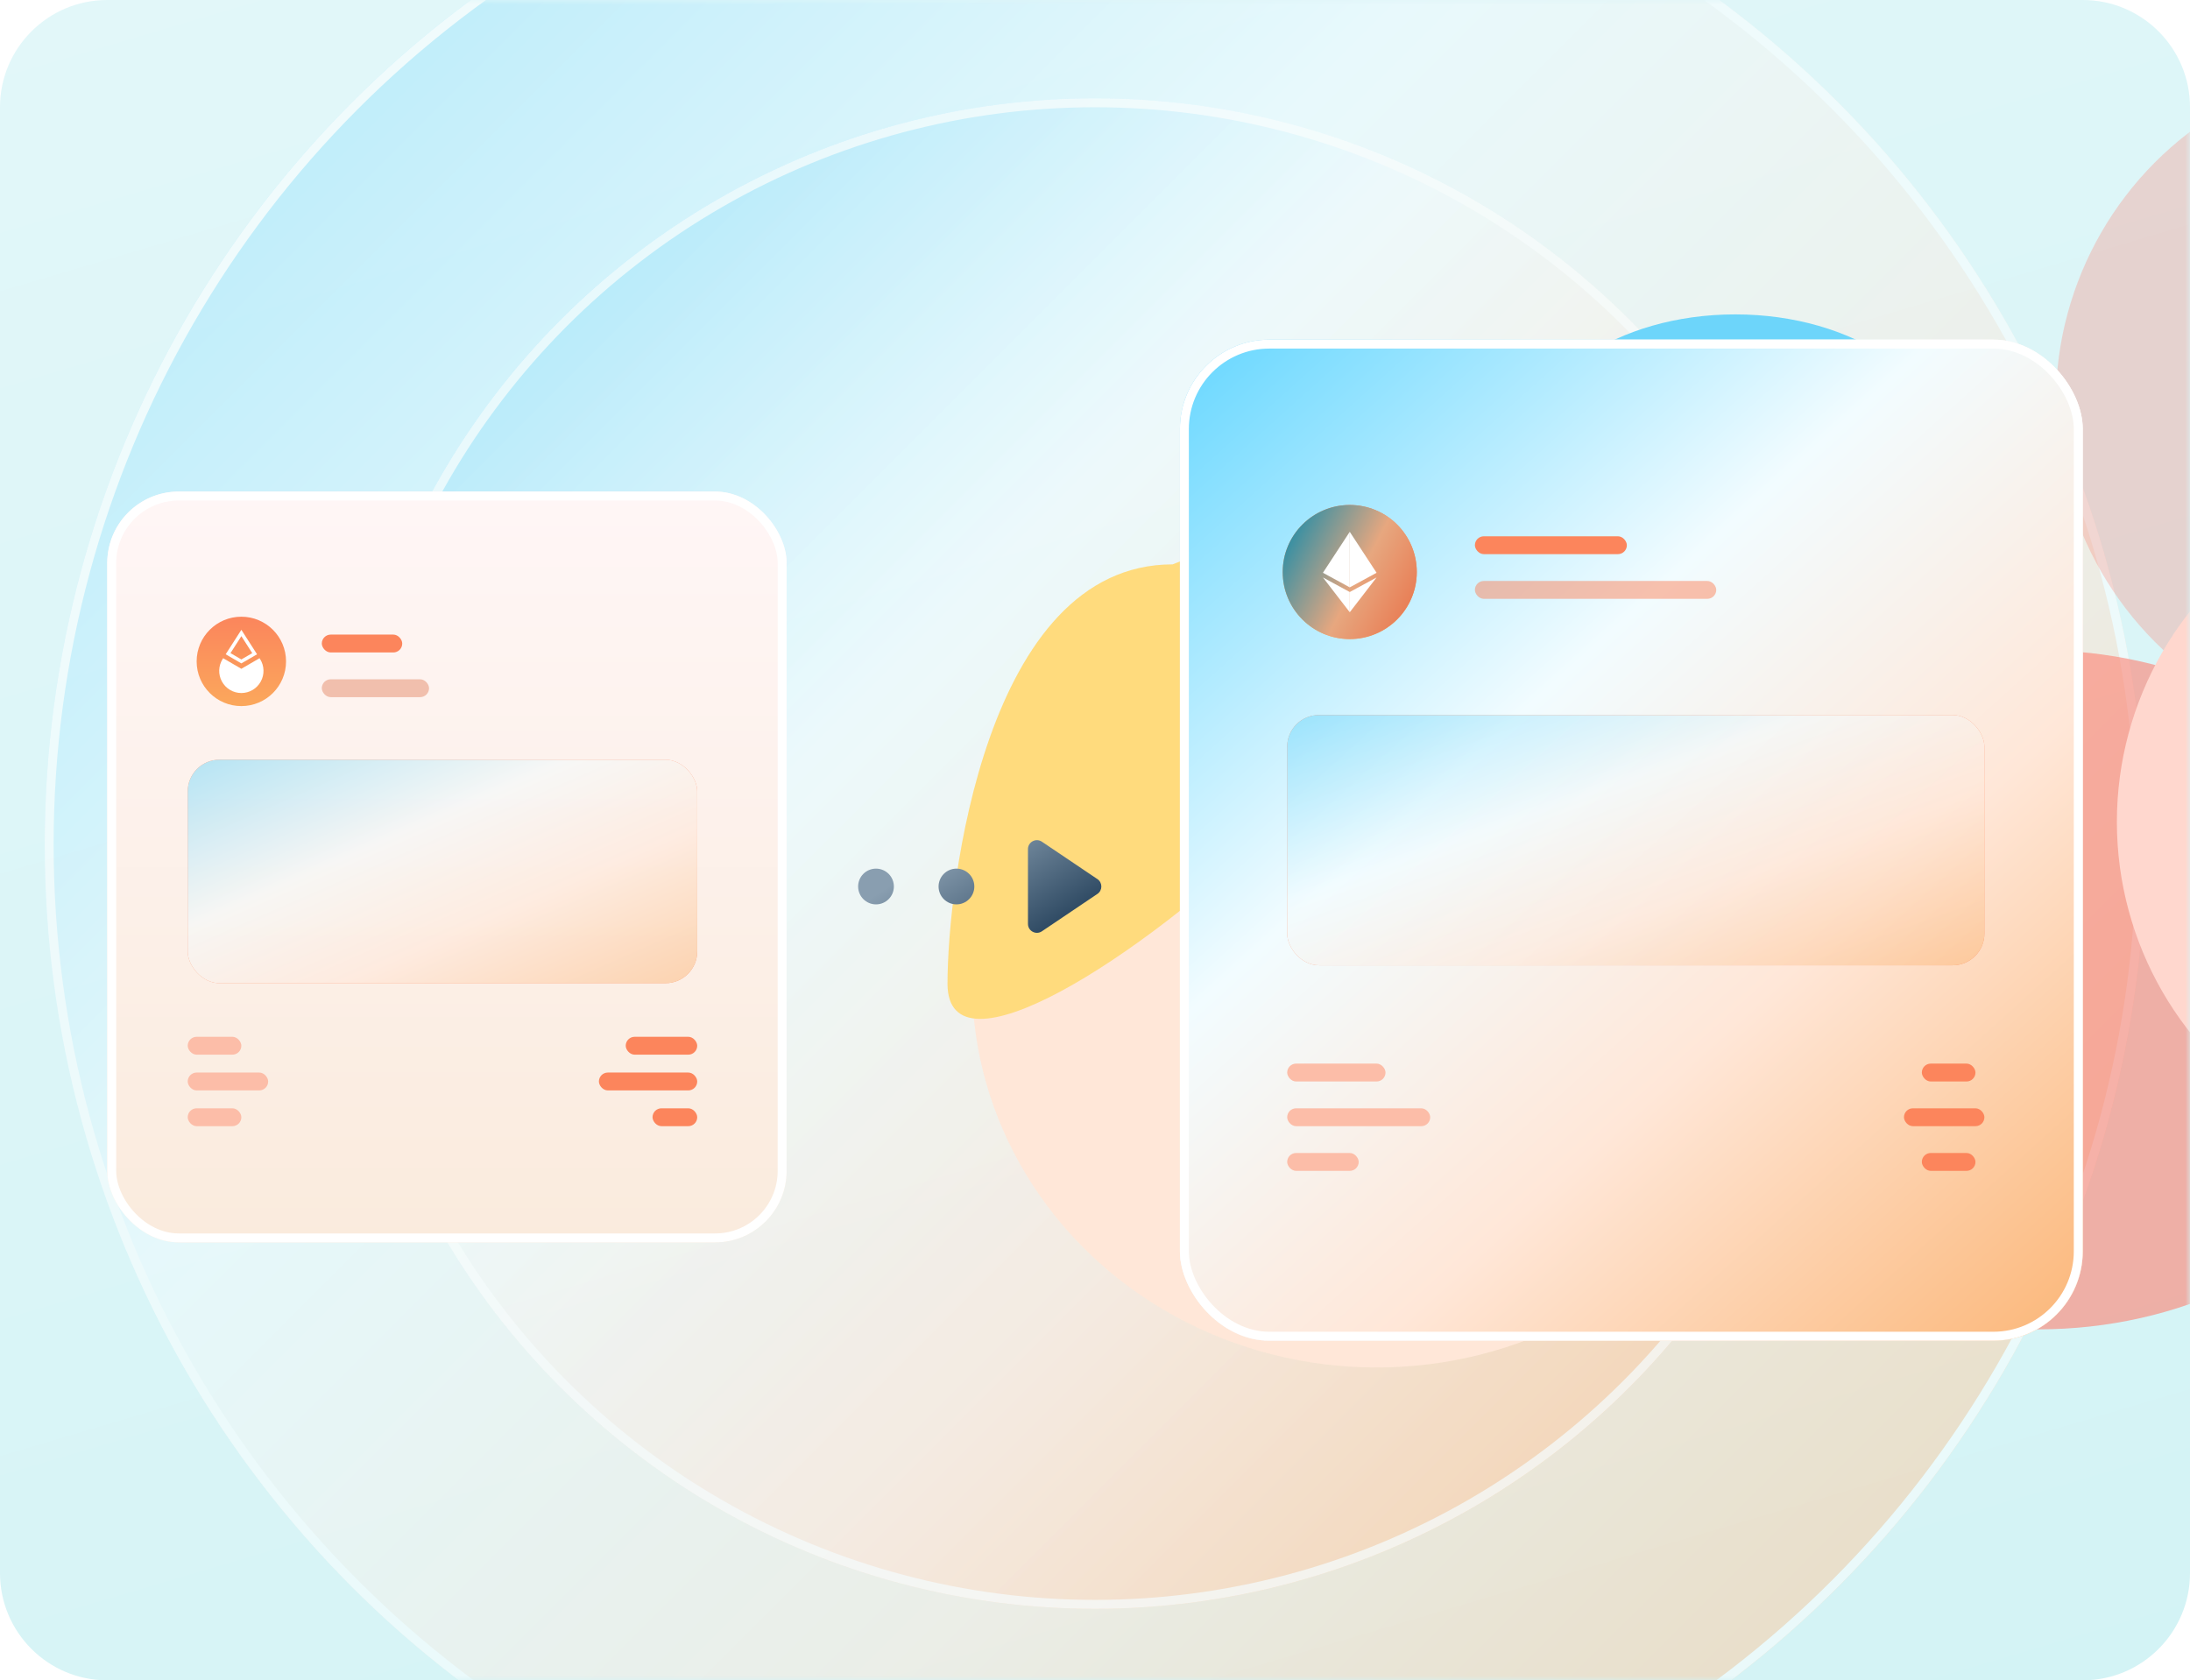 <svg width="245" height="188" viewBox="0 0 245 188" fill="none" xmlns="http://www.w3.org/2000/svg">
<path d="M0 12C0 5.373 5.373 0 12 0H233C239.627 0 245 5.373 245 12V176C245 182.627 239.627 188 233 188H12C5.373 188 0 182.627 0 176V12Z" fill="url(#paint0_linear_1303_414)"/>
<mask id="mask0_1303_414" style="mask-type:alpha" maskUnits="userSpaceOnUse" x="0" y="0" width="245" height="188">
<path d="M0 12C0 5.373 5.373 0 12 0H233C239.627 0 245 5.373 245 12V176C245 182.627 239.627 188 233 188H12C5.373 188 0 182.627 0 176V12Z" fill="url(#paint1_linear_1303_414)"/>
</mask>
<g mask="url(#mask0_1303_414)">
<g opacity="0.5" filter="url(#filter0_d_1303_414)">
<circle cx="122.5" cy="93.5" r="117.5" fill="url(#paint2_linear_1303_414)"/>
<circle cx="122.5" cy="93.5" r="117" stroke="white"/>
</g>
<g opacity="0.5" filter="url(#filter1_d_1303_414)">
<circle cx="122.5" cy="94.5" r="84.5" fill="url(#paint3_linear_1303_414)"/>
<circle cx="122.5" cy="94.5" r="84" stroke="white"/>
</g>
<g opacity="0.3" filter="url(#filter2_f_1303_414)">
<circle cx="37.994" cy="37.994" r="37.994" transform="matrix(-1 0 0 1 305.977 7)" fill="#FD8072"/>
</g>
<g opacity="0.6" filter="url(#filter3_f_1303_414)">
<ellipse cx="44.611" cy="37.994" rx="44.611" ry="37.994" transform="matrix(-1 0 0 1 272.679 72.743)" fill="#FD8072"/>
</g>
<g filter="url(#filter4_f_1303_414)">
<circle cx="37.994" cy="37.994" r="37.994" transform="matrix(-1 0 0 1 312.808 53.959)" fill="#FFD7CE"/>
</g>
<g filter="url(#filter5_f_1303_414)">
<ellipse cx="23.906" cy="16.222" rx="23.906" ry="16.222" transform="matrix(-1 0 0 1 218.036 35.175)" fill="#6DD5FA"/>
</g>
<g filter="url(#filter6_f_1303_414)">
<ellipse cx="45.252" cy="43.117" rx="45.252" ry="43.117" transform="matrix(-1 0 0 1 199.252 66.766)" fill="#FFE7D8"/>
</g>
<g filter="url(#filter7_f_1303_414)">
<path d="M106 110.061C106 120.906 127.345 107.499 143.14 92.131C158.936 76.763 174.494 86.919 182.842 72.453C191.191 57.986 177.72 44.318 131.187 63.143C110.204 63.143 106 99.215 106 110.061Z" fill="#FFDB7D"/>
</g>
</g>
<g filter="url(#filter8_d_1303_414)">
<rect x="12" y="55" width="76" height="84" rx="8" fill="url(#paint4_linear_1303_414)"/>
<rect x="12.5" y="55.5" width="75" height="83" rx="7.5" stroke="white"/>
</g>
<rect x="70" y="116" width="8" height="2" rx="1" fill="#FC855C"/>
<rect x="67" y="120" width="11" height="2" rx="1" fill="#FC855C"/>
<rect x="73" y="124" width="5" height="2" rx="1" fill="#FC855C"/>
<rect x="21" y="116" width="6" height="2" rx="1" fill="#FCBDA8"/>
<rect x="21" y="124" width="6" height="2" rx="1" fill="#FCBDA8"/>
<rect x="21" y="120" width="9" height="2" rx="1" fill="#FCBDA8"/>
<rect x="36" y="71" width="9" height="2" rx="1" fill="#FC855C"/>
<rect x="36" y="76" width="12" height="2" rx="1" fill="#F1BFAD"/>
<g style="mix-blend-mode:multiply" opacity="0.5">
<rect x="21" y="85" width="57" height="25" rx="3.545" fill="#FD4100"/>
<rect x="21" y="85" width="57" height="25" rx="3.545" fill="url(#paint5_linear_1303_414)"/>
</g>
<path d="M27 79C29.761 79 32 76.761 32 74C32 71.239 29.761 69 27 69C24.239 69 22 71.239 22 74C22 76.761 24.239 79 27 79Z" fill="url(#paint6_linear_1303_414)"/>
<path fill-rule="evenodd" clip-rule="evenodd" d="M28.756 73.204L27.002 70.465L25.248 73.204L27.002 74.224L28.756 73.204ZM27.002 71.174L25.785 73.074L27.002 73.782L28.219 73.074L27.002 71.174ZM24.965 73.643L27 74.826L29.035 73.643L29.091 73.729C29.329 74.104 29.463 74.536 29.477 74.98C29.492 75.424 29.387 75.863 29.173 76.252C28.959 76.642 28.645 76.967 28.263 77.193C27.881 77.419 27.445 77.538 27.001 77.538C26.556 77.538 26.12 77.419 25.738 77.193C25.356 76.967 25.042 76.642 24.828 76.252C24.614 75.863 24.509 75.424 24.524 74.98C24.538 74.536 24.672 74.104 24.91 73.729L24.965 73.643Z" fill="white"/>
<g filter="url(#filter9_d_1303_414)">
<rect x="132" y="38" width="101" height="112" rx="10" fill="url(#paint7_linear_1303_414)"/>
<rect x="132" y="38" width="101" height="112" rx="10" fill="url(#paint8_linear_1303_414)"/>
<rect x="132.5" y="38.5" width="100" height="111" rx="9.5" stroke="white"/>
</g>
<g style="mix-blend-mode:multiply" opacity="0.5">
<rect x="144" y="80" width="78" height="28" rx="3.545" fill="#FD4100"/>
<rect x="144" y="80" width="78" height="28" rx="3.545" fill="url(#paint9_linear_1303_414)"/>
</g>
<path d="M151 71.5C155.142 71.5 158.5 68.142 158.5 64C158.5 59.858 155.142 56.5 151 56.5C146.858 56.5 143.5 59.858 143.5 64C143.5 68.142 146.858 71.5 151 71.5Z" fill="url(#paint10_linear_1303_414)"/>
<path d="M151 71.5C155.142 71.5 158.5 68.142 158.5 64C158.5 59.858 155.142 56.5 151 56.5C146.858 56.5 143.5 59.858 143.5 64C143.5 68.142 146.858 71.5 151 71.5Z" fill="url(#paint11_linear_1303_414)"/>
<path d="M151 59.5V65.716L148 64.084L151 59.5Z" fill="white"/>
<path d="M151 59.5L154 64.084L151 65.716V59.5Z" fill="white"/>
<path d="M151 66.239V68.5L148 64.608L151 66.239Z" fill="white"/>
<path d="M151 68.5V66.239L154 64.608L151 68.5Z" fill="white"/>
<rect x="165" y="60" width="17" height="2" rx="1" fill="#FC855C"/>
<rect opacity="0.5" x="165" y="65" width="27" height="2" rx="1" fill="#FC855C"/>
<rect x="144" y="119" width="11" height="2" rx="1" fill="#FCBDA8"/>
<rect x="215" y="119" width="6" height="2" rx="1" fill="#FC855C"/>
<rect x="213" y="124" width="9" height="2" rx="1" fill="#FC855C"/>
<rect x="215" y="129" width="6" height="2" rx="1" fill="#FC855C"/>
<rect x="144" y="129" width="8" height="2" rx="1" fill="#FCBDA8"/>
<rect x="144" y="124" width="16" height="2" rx="1" fill="#FCBDA8"/>
<path fill-rule="evenodd" clip-rule="evenodd" d="M122.769 100.014C123.357 99.618 123.357 98.752 122.769 98.355L116.559 94.172C115.894 93.725 115 94.201 115 95.002V103.368C115 104.168 115.894 104.644 116.559 104.197L122.769 100.014ZM100 99.185C100 100.289 99.105 101.185 98 101.185C96.895 101.185 96 100.289 96 99.185C96 98.08 96.895 97.185 98 97.185C99.105 97.185 100 98.08 100 99.185ZM109 99.185C109 100.289 108.105 101.185 107 101.185C105.895 101.185 105 100.289 105 99.185C105 98.08 105.895 97.185 107 97.185C108.105 97.185 109 98.08 109 99.185Z" fill="url(#paint12_linear_1303_414)"/>
<defs>
<filter id="filter0_d_1303_414" x="3" y="-25" width="239" height="239" filterUnits="userSpaceOnUse" color-interpolation-filters="sRGB">
<feFlood flood-opacity="0" result="BackgroundImageFix"/>
<feColorMatrix in="SourceAlpha" type="matrix" values="0 0 0 0 0 0 0 0 0 0 0 0 0 0 0 0 0 0 127 0" result="hardAlpha"/>
<feOffset dy="1"/>
<feGaussianBlur stdDeviation="1"/>
<feComposite in2="hardAlpha" operator="out"/>
<feColorMatrix type="matrix" values="0 0 0 0 0 0 0 0 0 0 0 0 0 0 0 0 0 0 0.05 0"/>
<feBlend mode="normal" in2="BackgroundImageFix" result="effect1_dropShadow_1303_414"/>
<feBlend mode="normal" in="SourceGraphic" in2="effect1_dropShadow_1303_414" result="shape"/>
</filter>
<filter id="filter1_d_1303_414" x="36" y="9" width="173" height="173" filterUnits="userSpaceOnUse" color-interpolation-filters="sRGB">
<feFlood flood-opacity="0" result="BackgroundImageFix"/>
<feColorMatrix in="SourceAlpha" type="matrix" values="0 0 0 0 0 0 0 0 0 0 0 0 0 0 0 0 0 0 127 0" result="hardAlpha"/>
<feOffset dy="1"/>
<feGaussianBlur stdDeviation="1"/>
<feComposite in2="hardAlpha" operator="out"/>
<feColorMatrix type="matrix" values="0 0 0 0 0 0 0 0 0 0 0 0 0 0 0 0 0 0 0.05 0"/>
<feBlend mode="normal" in2="BackgroundImageFix" result="effect1_dropShadow_1303_414"/>
<feBlend mode="normal" in="SourceGraphic" in2="effect1_dropShadow_1303_414" result="shape"/>
</filter>
<filter id="filter2_f_1303_414" x="169.989" y="-53" width="195.988" height="195.988" filterUnits="userSpaceOnUse" color-interpolation-filters="sRGB">
<feFlood flood-opacity="0" result="BackgroundImageFix"/>
<feBlend mode="normal" in="SourceGraphic" in2="BackgroundImageFix" result="shape"/>
<feGaussianBlur stdDeviation="30" result="effect1_foregroundBlur_1303_414"/>
</filter>
<filter id="filter3_f_1303_414" x="103.457" y="-7.257" width="249.222" height="235.988" filterUnits="userSpaceOnUse" color-interpolation-filters="sRGB">
<feFlood flood-opacity="0" result="BackgroundImageFix"/>
<feBlend mode="normal" in="SourceGraphic" in2="BackgroundImageFix" result="shape"/>
<feGaussianBlur stdDeviation="40" result="effect1_foregroundBlur_1303_414"/>
</filter>
<filter id="filter4_f_1303_414" x="156.82" y="-26.041" width="235.988" height="235.988" filterUnits="userSpaceOnUse" color-interpolation-filters="sRGB">
<feFlood flood-opacity="0" result="BackgroundImageFix"/>
<feBlend mode="normal" in="SourceGraphic" in2="BackgroundImageFix" result="shape"/>
<feGaussianBlur stdDeviation="40" result="effect1_foregroundBlur_1303_414"/>
</filter>
<filter id="filter5_f_1303_414" x="110.223" y="-24.825" width="167.813" height="152.444" filterUnits="userSpaceOnUse" color-interpolation-filters="sRGB">
<feFlood flood-opacity="0" result="BackgroundImageFix"/>
<feBlend mode="normal" in="SourceGraphic" in2="BackgroundImageFix" result="shape"/>
<feGaussianBlur stdDeviation="30" result="effect1_foregroundBlur_1303_414"/>
</filter>
<filter id="filter6_f_1303_414" x="48.749" y="6.766" width="210.503" height="206.234" filterUnits="userSpaceOnUse" color-interpolation-filters="sRGB">
<feFlood flood-opacity="0" result="BackgroundImageFix"/>
<feBlend mode="normal" in="SourceGraphic" in2="BackgroundImageFix" result="shape"/>
<feGaussianBlur stdDeviation="30" result="effect1_foregroundBlur_1303_414"/>
</filter>
<filter id="filter7_f_1303_414" x="46" y="-6.041" width="199.165" height="180.037" filterUnits="userSpaceOnUse" color-interpolation-filters="sRGB">
<feFlood flood-opacity="0" result="BackgroundImageFix"/>
<feBlend mode="normal" in="SourceGraphic" in2="BackgroundImageFix" result="shape"/>
<feGaussianBlur stdDeviation="30" result="effect1_foregroundBlur_1303_414"/>
</filter>
<filter id="filter8_d_1303_414" x="4.911" y="47.911" width="90.179" height="98.179" filterUnits="userSpaceOnUse" color-interpolation-filters="sRGB">
<feFlood flood-opacity="0" result="BackgroundImageFix"/>
<feColorMatrix in="SourceAlpha" type="matrix" values="0 0 0 0 0 0 0 0 0 0 0 0 0 0 0 0 0 0 127 0" result="hardAlpha"/>
<feOffset/>
<feGaussianBlur stdDeviation="3.545"/>
<feComposite in2="hardAlpha" operator="out"/>
<feColorMatrix type="matrix" values="0 0 0 0 0 0 0 0 0 0 0 0 0 0 0 0 0 0 0.1 0"/>
<feBlend mode="normal" in2="BackgroundImageFix" result="effect1_dropShadow_1303_414"/>
<feBlend mode="normal" in="SourceGraphic" in2="effect1_dropShadow_1303_414" result="shape"/>
</filter>
<filter id="filter9_d_1303_414" x="124.911" y="30.911" width="115.179" height="126.179" filterUnits="userSpaceOnUse" color-interpolation-filters="sRGB">
<feFlood flood-opacity="0" result="BackgroundImageFix"/>
<feColorMatrix in="SourceAlpha" type="matrix" values="0 0 0 0 0 0 0 0 0 0 0 0 0 0 0 0 0 0 127 0" result="hardAlpha"/>
<feOffset/>
<feGaussianBlur stdDeviation="3.545"/>
<feComposite in2="hardAlpha" operator="out"/>
<feColorMatrix type="matrix" values="0 0 0 0 0 0 0 0 0 0 0 0 0 0 0 0 0 0 0.1 0"/>
<feBlend mode="normal" in2="BackgroundImageFix" result="effect1_dropShadow_1303_414"/>
<feBlend mode="normal" in="SourceGraphic" in2="effect1_dropShadow_1303_414" result="shape"/>
</filter>
<linearGradient id="paint0_linear_1303_414" x1="0" y1="0" x2="71.062" y2="239.59" gradientUnits="userSpaceOnUse">
<stop stop-color="#E2F7F9"/>
<stop offset="1" stop-color="#D3F3F5"/>
</linearGradient>
<linearGradient id="paint1_linear_1303_414" x1="234.5" y1="188" x2="3" y2="4" gradientUnits="userSpaceOnUse">
<stop stop-color="#FEF2EF"/>
<stop offset="1" stop-color="#FFEEDD"/>
</linearGradient>
<linearGradient id="paint2_linear_1303_414" x1="5" y1="-24" x2="240" y2="211" gradientUnits="userSpaceOnUse">
<stop stop-color="#6DD5FA"/>
<stop offset="0.375" stop-color="#F2FCFF"/>
<stop offset="0.651" stop-color="#FFE7D8"/>
<stop offset="1" stop-color="#FBB677"/>
</linearGradient>
<linearGradient id="paint3_linear_1303_414" x1="38" y1="10" x2="207" y2="179" gradientUnits="userSpaceOnUse">
<stop stop-color="#6DD5FA"/>
<stop offset="0.375" stop-color="#F2FCFF"/>
<stop offset="0.651" stop-color="#FFE7D8"/>
<stop offset="1" stop-color="#FBB677"/>
</linearGradient>
<linearGradient id="paint4_linear_1303_414" x1="50" y1="55" x2="50" y2="139" gradientUnits="userSpaceOnUse">
<stop stop-color="#FFF6F6"/>
<stop offset="1" stop-color="#FAEBDD"/>
</linearGradient>
<linearGradient id="paint5_linear_1303_414" x1="21" y1="85" x2="39.392" y2="126.933" gradientUnits="userSpaceOnUse">
<stop stop-color="#6DD5FA"/>
<stop offset="0.375" stop-color="#F2FCFF"/>
<stop offset="0.651" stop-color="#FFE7D8"/>
<stop offset="1" stop-color="#FBB677"/>
</linearGradient>
<linearGradient id="paint6_linear_1303_414" x1="27" y1="69" x2="27" y2="79" gradientUnits="userSpaceOnUse">
<stop stop-color="#FB855C"/>
<stop offset="1" stop-color="#FBA85C"/>
</linearGradient>
<linearGradient id="paint7_linear_1303_414" x1="182.5" y1="38" x2="182.5" y2="150" gradientUnits="userSpaceOnUse">
<stop stop-color="#FFF3EF"/>
<stop offset="1" stop-color="#F2FCFF"/>
</linearGradient>
<linearGradient id="paint8_linear_1303_414" x1="132" y1="38" x2="233" y2="150" gradientUnits="userSpaceOnUse">
<stop offset="0.027" stop-color="#6FD9FF"/>
<stop offset="0.375" stop-color="#F2FCFF"/>
<stop offset="0.651" stop-color="#FFE7D8"/>
<stop offset="1" stop-color="#FBB677"/>
</linearGradient>
<linearGradient id="paint9_linear_1303_414" x1="144" y1="80" x2="161.808" y2="129.607" gradientUnits="userSpaceOnUse">
<stop stop-color="#6DD5FA"/>
<stop offset="0.375" stop-color="#F2FCFF"/>
<stop offset="0.651" stop-color="#FFE7D8"/>
<stop offset="1" stop-color="#FBB677"/>
</linearGradient>
<linearGradient id="paint10_linear_1303_414" x1="151" y1="56.5" x2="151" y2="71.5" gradientUnits="userSpaceOnUse">
<stop stop-color="#FB855C"/>
<stop offset="1" stop-color="#FBA85C"/>
</linearGradient>
<linearGradient id="paint11_linear_1303_414" x1="143.5" y1="56.5" x2="161.439" y2="65.878" gradientUnits="userSpaceOnUse">
<stop stop-color="#0689AD"/>
<stop offset="0.557" stop-color="#E7A77F"/>
<stop offset="1" stop-color="#E97047"/>
</linearGradient>
<linearGradient id="paint12_linear_1303_414" x1="123.21" y1="104.369" x2="113.994" y2="89.907" gradientUnits="userSpaceOnUse">
<stop stop-color="#17344F"/>
<stop offset="1" stop-color="#899EB0"/>
</linearGradient>
</defs>
</svg>
